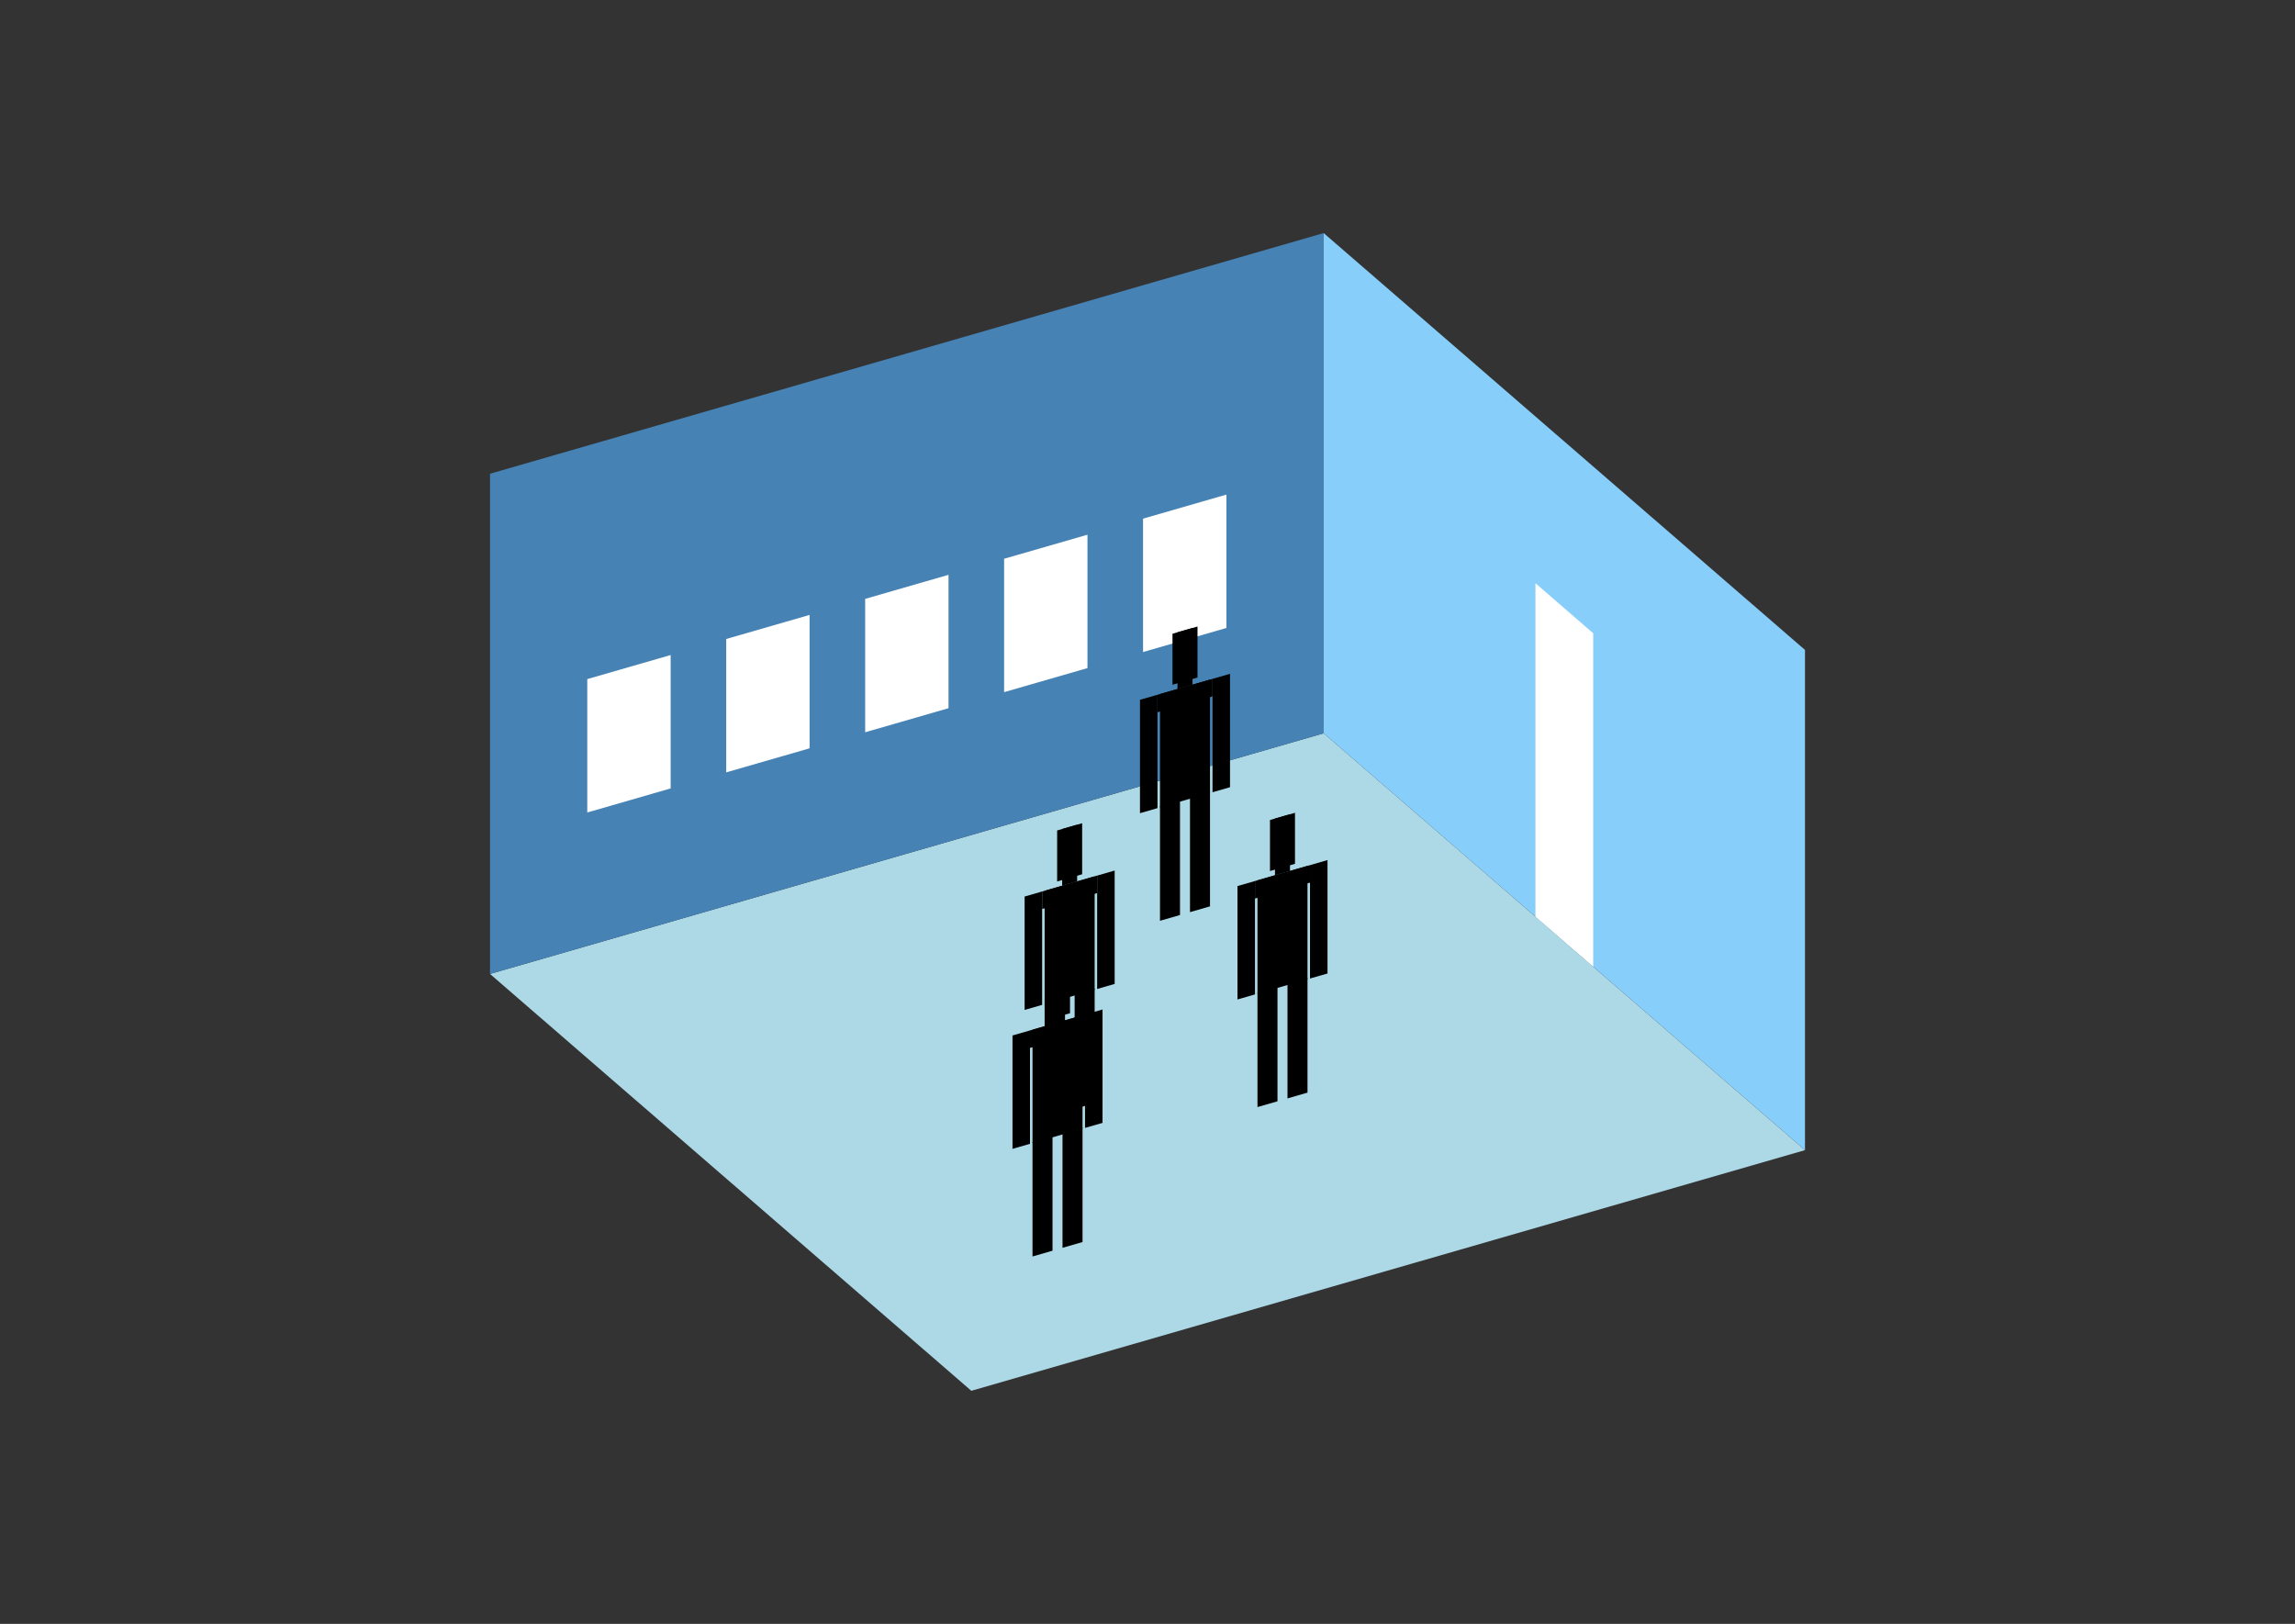 <?xml version="1.0" encoding="UTF-8"?>
<svg
  xmlns="http://www.w3.org/2000/svg"
  width="848"
  height="600"
  style="background-color:white"
>
  <rect width="100%" height="100%" fill="#333333" stroke="none"/>
  <polygon fill="lightblue" points="358.904,513.881 181.06,359.863 489.096,270.941 666.94,424.959" />
  <polygon fill="steelblue" points="181.06,359.863 181.06,175.041 489.096,86.119 489.096,270.941" />
  <polygon fill="lightskyblue" points="666.94,424.959 666.94,240.137 489.096,86.119 489.096,270.941" />
  <polygon fill="white" points="588.689,357.191 588.689,233.976 567.347,215.494 567.347,338.709" />
  <polygon fill="white" points="216.997,300.203 216.997,250.917 247.801,242.025 247.801,291.311" />
  <polygon fill="white" points="268.337,285.383 268.337,236.097 299.14,227.205 299.14,276.49" />
  <polygon fill="white" points="319.676,270.562 319.676,221.276 350.479,212.384 350.479,261.67" />
  <polygon fill="white" points="371.015,255.742 371.015,206.456 401.819,197.564 401.819,246.85" />
  <polygon fill="white" points="422.355,240.921 422.355,191.636 453.158,182.743 453.158,232.029" />
  <polygon fill="hsl(288.0,50.0%,70.716%)" points="428.614,340.221 428.614,297.91 436.007,295.775 436.007,338.087" />
  <polygon fill="hsl(288.0,50.0%,70.716%)" points="447.096,334.886 447.096,292.574 439.703,294.708 439.703,337.02" />
  <polygon fill="hsl(288.0,50.0%,70.716%)" points="421.221,300.463 421.221,258.57 427.69,256.702 427.69,298.595" />
  <polygon fill="hsl(288.0,50.0%,70.716%)" points="448.02,292.726 448.02,250.833 454.489,248.966 454.489,290.859" />
  <polygon fill="hsl(288.0,50.0%,70.716%)" points="427.69,263.171 427.69,256.702 448.02,250.833 448.02,257.302" />
  <polygon fill="hsl(288.0,50.0%,70.716%)" points="428.614,298.328 428.614,256.436 447.096,251.1 447.096,292.993" />
  <polygon fill="hsl(288.0,50.0%,70.716%)" points="433.235,253.007 433.235,234.155 442.476,231.488 442.476,250.339" />
  <polygon fill="hsl(288.0,50.0%,70.716%)" points="435.083,254.568 435.083,233.622 440.628,232.021 440.628,252.968" />
  <polygon fill="hsl(288.0,50.0%,56.014%)" points="385.991,412.909 385.991,370.597 393.384,368.463 393.384,410.775" />
  <polygon fill="hsl(288.0,50.0%,56.014%)" points="404.473,407.574 404.473,365.262 397.08,367.396 397.08,409.708" />
  <polygon fill="hsl(288.0,50.0%,56.014%)" points="378.598,373.15 378.598,331.257 385.067,329.39 385.067,371.283" />
  <polygon fill="hsl(288.0,50.0%,56.014%)" points="405.397,365.414 405.397,323.521 411.866,321.654 411.866,363.547" />
  <polygon fill="hsl(288.0,50.0%,56.014%)" points="385.067,335.859 385.067,329.39 405.397,323.521 405.397,329.99" />
  <polygon fill="hsl(288.0,50.0%,56.014%)" points="385.991,371.016 385.991,329.123 404.473,323.788 404.473,365.681" />
  <polygon fill="hsl(288.0,50.0%,56.014%)" points="390.612,325.695 390.612,306.843 399.853,304.175 399.853,323.027" />
  <polygon fill="hsl(288.0,50.0%,56.014%)" points="392.46,327.256 392.46,306.309 398.005,304.709 398.005,325.655" />
  <polygon fill="hsl(288.0,50.0%,51.427%)" points="464.638,409.045 464.638,366.733 472.031,364.599 472.031,406.911" />
  <polygon fill="hsl(288.0,50.0%,51.427%)" points="483.12,403.71 483.12,361.398 475.727,363.532 475.727,405.844" />
  <polygon fill="hsl(288.0,50.0%,51.427%)" points="457.245,369.287 457.245,327.394 463.714,325.526 463.714,367.419" />
  <polygon fill="hsl(288.0,50.0%,51.427%)" points="484.044,361.55 484.044,319.657 490.513,317.79 490.513,359.683" />
  <polygon fill="hsl(288.0,50.0%,51.427%)" points="463.714,331.995 463.714,325.526 484.044,319.657 484.044,326.126" />
  <polygon fill="hsl(288.0,50.0%,51.427%)" points="464.638,367.152 464.638,325.259 483.12,319.924 483.12,361.817" />
  <polygon fill="hsl(288.0,50.0%,51.427%)" points="469.258,321.831 469.258,302.979 478.499,300.312 478.499,319.163" />
  <polygon fill="hsl(288.0,50.0%,51.427%)" points="471.106,323.392 471.106,302.446 476.651,300.845 476.651,321.792" />
  <polygon fill="hsl(288.0,50.0%,43.829%)" points="381.511,464.247 381.511,421.935 388.904,419.801 388.904,462.113" />
  <polygon fill="hsl(288.0,50.0%,43.829%)" points="399.993,458.912 399.993,416.6 392.6,418.734 392.6,461.046" />
  <polygon fill="hsl(288.0,50.0%,43.829%)" points="374.118,424.488 374.118,382.596 380.587,380.728 380.587,422.621" />
  <polygon fill="hsl(288.0,50.0%,43.829%)" points="400.917,416.752 400.917,374.859 407.386,372.992 407.386,414.885" />
  <polygon fill="hsl(288.0,50.0%,43.829%)" points="380.587,387.197 380.587,380.728 400.917,374.859 400.917,381.328" />
  <polygon fill="hsl(288.0,50.0%,43.829%)" points="381.511,422.354 381.511,380.461 399.993,375.126 399.993,417.019" />
  <polygon fill="hsl(288.0,50.0%,43.829%)" points="386.131,377.033 386.131,358.181 395.372,355.513 395.372,374.365" />
  <polygon fill="hsl(288.0,50.0%,43.829%)" points="387.979,378.594 387.979,357.648 393.524,356.047 393.524,376.993" />
</svg>
